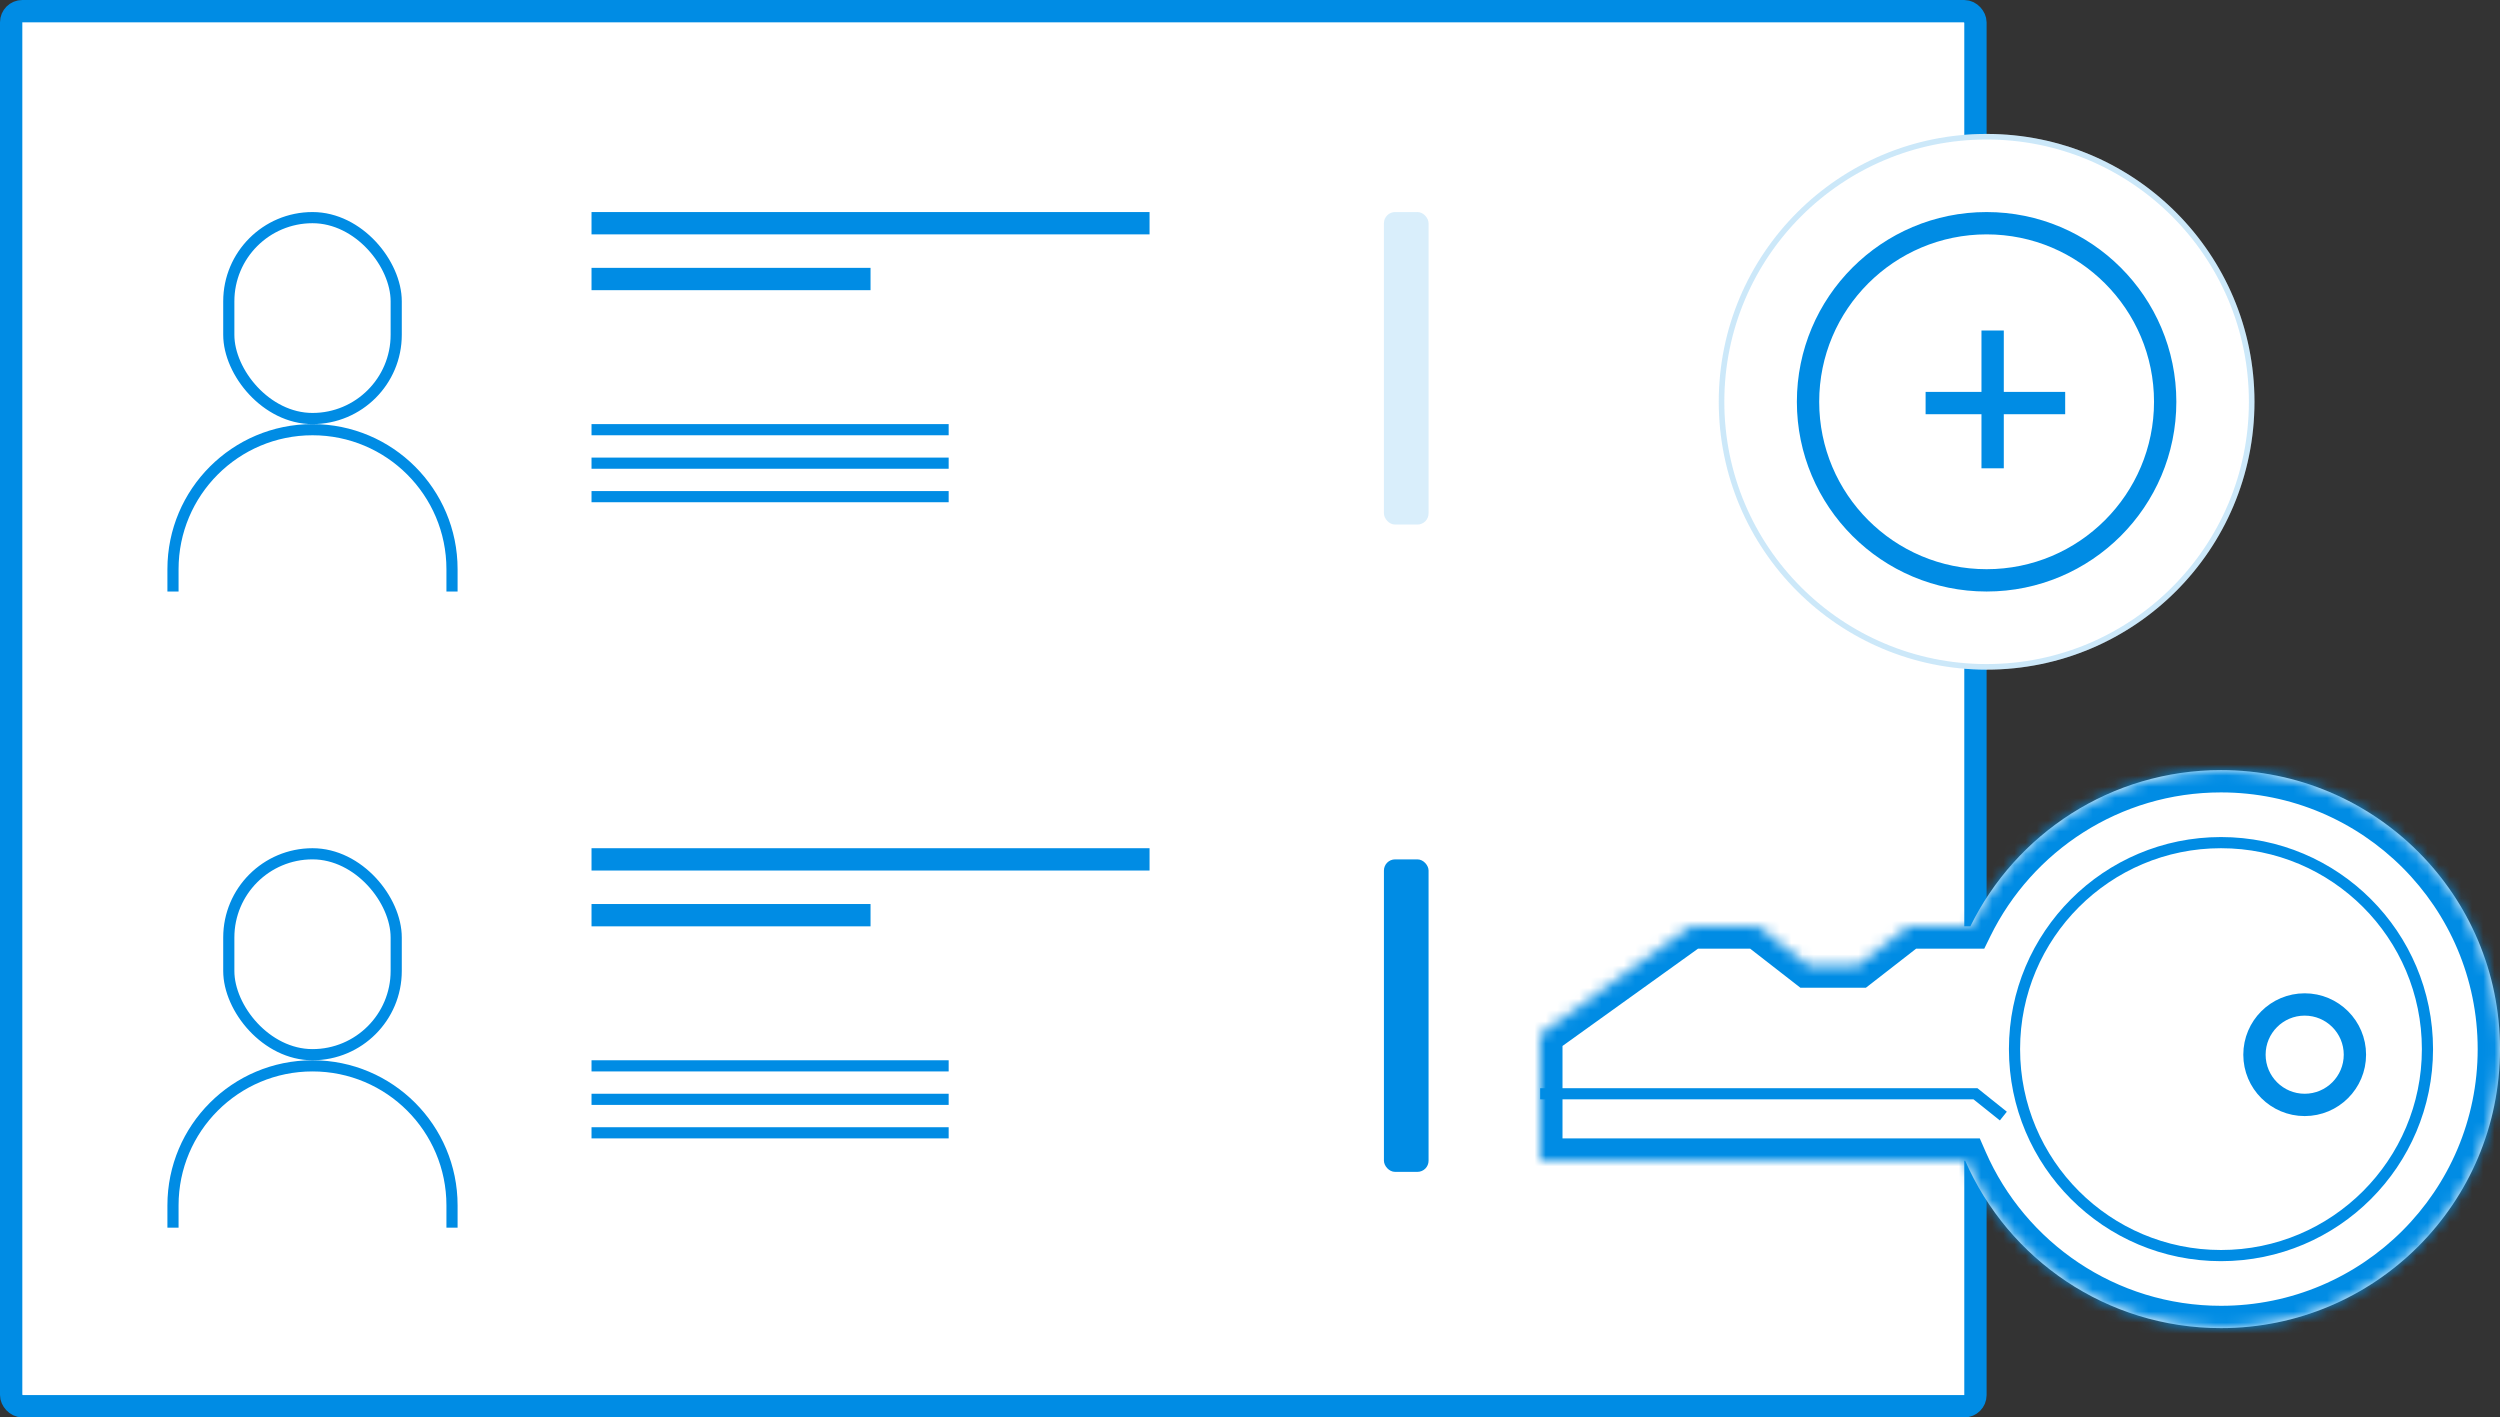 <svg width="224" height="127" viewBox="0 0 224 127" fill="none" xmlns="http://www.w3.org/2000/svg">
<rect x="0" y="0" width="224" height="127" fill="#333333" stroke="none"/>
<rect x="1" y="1" width="176" height="125" rx="1" fill="white" stroke="#008CE4" stroke-width="2"/>
<mask id="path-2-inside-1" fill="white">
<path fill-rule="evenodd" clip-rule="evenodd" d="M176.544 83C180.613 74.708 189.14 69 199 69C212.807 69 224 80.193 224 94C224 107.807 212.807 119 199 119C188.748 119 179.938 112.83 176.08 104L138 104L138 92.692L151.5 83L157.5 83L162 86.5L166.5 86.5L171 83L176.544 83Z"/>
</mask>
<path fill-rule="evenodd" clip-rule="evenodd" d="M176.544 83C180.613 74.708 189.14 69 199 69C212.807 69 224 80.193 224 94C224 107.807 212.807 119 199 119C188.748 119 179.938 112.83 176.08 104L138 104L138 92.692L151.5 83L157.5 83L162 86.5L166.5 86.5L171 83L176.544 83Z" fill="white"/>
<path d="M176.544 83L178.339 83.881L177.79 85L176.544 85L176.544 83ZM176.08 104L176.08 102L177.389 102L177.913 103.199L176.08 104ZM138 104L138 106L136 106L136 104L138 104ZM138 92.692L136 92.692L136 91.666L136.834 91.068L138 92.692ZM151.5 83L150.334 81.375L150.856 81L151.5 81L151.5 83ZM157.5 83L157.5 81L158.186 81L158.728 81.421L157.5 83ZM162 86.5L162 88.5L161.314 88.5L160.772 88.079L162 86.5ZM166.5 86.5L167.728 88.079L167.186 88.5L166.5 88.5L166.5 86.5ZM171 83L169.772 81.421L170.314 81L171 81L171 83ZM199 71C189.932 71 182.085 76.248 178.339 83.881L174.748 82.119C179.141 73.168 188.348 67 199 67L199 71ZM222 94C222 81.297 211.703 71 199 71L199 67C213.912 67 226 79.088 226 94L222 94ZM199 117C211.703 117 222 106.703 222 94L226 94C226 108.912 213.912 121 199 121L199 117ZM177.913 103.199C181.464 111.327 189.572 117 199 117L199 121C187.925 121 178.412 114.332 174.248 104.801L177.913 103.199ZM138 102L176.08 102L176.08 106L138 106L138 102ZM140 92.692L140 104L136 104L136 92.692L140 92.692ZM152.666 84.625L139.166 94.317L136.834 91.068L150.334 81.375L152.666 84.625ZM157.5 85L151.5 85L151.5 81L157.5 81L157.5 85ZM160.772 88.079L156.272 84.579L158.728 81.421L163.228 84.921L160.772 88.079ZM166.5 88.5L162 88.5L162 84.5L166.5 84.5L166.5 88.5ZM172.228 84.579L167.728 88.079L165.272 84.921L169.772 81.421L172.228 84.579ZM176.544 85L171 85L171 81L176.544 81L176.544 85Z" fill="#008CE4" mask="url(#path-2-inside-1)"/>
<circle r="18.5" transform="matrix(4.37114e-08 -1 -1 -4.37114e-08 199 94)" fill="white" stroke="#008CE4"/>
<circle r="4.5" transform="matrix(4.37114e-08 -1 -1 -4.37114e-08 206.5 94.5)" fill="white" stroke="#008CE4" stroke-width="2"/>
<path d="M138 98L177 98L179.5 100" stroke="#008CE4"/>
<circle cx="178" cy="36" r="24" fill="white"/>
<circle cx="178" cy="36" r="23.75" stroke="#008CE4" stroke-opacity="0.2" stroke-width="0.5"/>
<circle cx="178" cy="36" r="16" fill="white" stroke="#008CE4" stroke-width="2"/>
<rect x="124" y="77" width="4" height="28" rx="1" fill="#008CE4"/>
<rect opacity="0.15" x="124" y="19" width="4" height="28" rx="1" fill="#008CE4"/>
<rect x="20.5" y="19.5" width="15" height="18" rx="7.5" stroke="#008CE4"/>
<path fill-rule="evenodd" clip-rule="evenodd" d="M40 53V51C40 44.373 34.627 39 28 39C21.373 39 16 44.373 16 51V53H15V51C15 43.82 20.82 38 28 38C35.18 38 41 43.82 41 51V53H40Z" fill="#008CE4"/>
<rect x="20.5" y="76.5" width="15" height="18" rx="7.5" stroke="#008CE4"/>
<path fill-rule="evenodd" clip-rule="evenodd" d="M40 110V108C40 101.373 34.627 96 28 96C21.373 96 16 101.373 16 108V110H15V108C15 100.82 20.82 95 28 95C35.18 95 41 100.82 41 108V110H40Z" fill="#008CE4"/>
<rect x="185.04" y="35.114" width="2" height="12.506" transform="rotate(90 185.04 35.114)" fill="#008CE4"/>
<rect x="179.54" y="41.96" width="2" height="12.347" transform="rotate(-180 179.54 41.96)" fill="#008CE4"/>
<rect x="53" y="19" width="50" height="2" fill="#008CE4"/>
<rect x="53" y="24" width="25" height="2" fill="#008CE4"/>
<rect x="53" y="38" width="32" height="1" fill="#008CE4"/>
<rect x="53" y="41" width="32" height="1" fill="#008CE4"/>
<rect x="53" y="44" width="32" height="1" fill="#008CE4"/>
<rect x="53" y="76" width="50" height="2" fill="#008CE4"/>
<rect x="53" y="81" width="25" height="2" fill="#008CE4"/>
<rect x="53" y="95" width="32" height="1" fill="#008CE4"/>
<rect x="53" y="98" width="32" height="1" fill="#008CE4"/>
<rect x="53" y="101" width="32" height="1" fill="#008CE4"/>
</svg>
